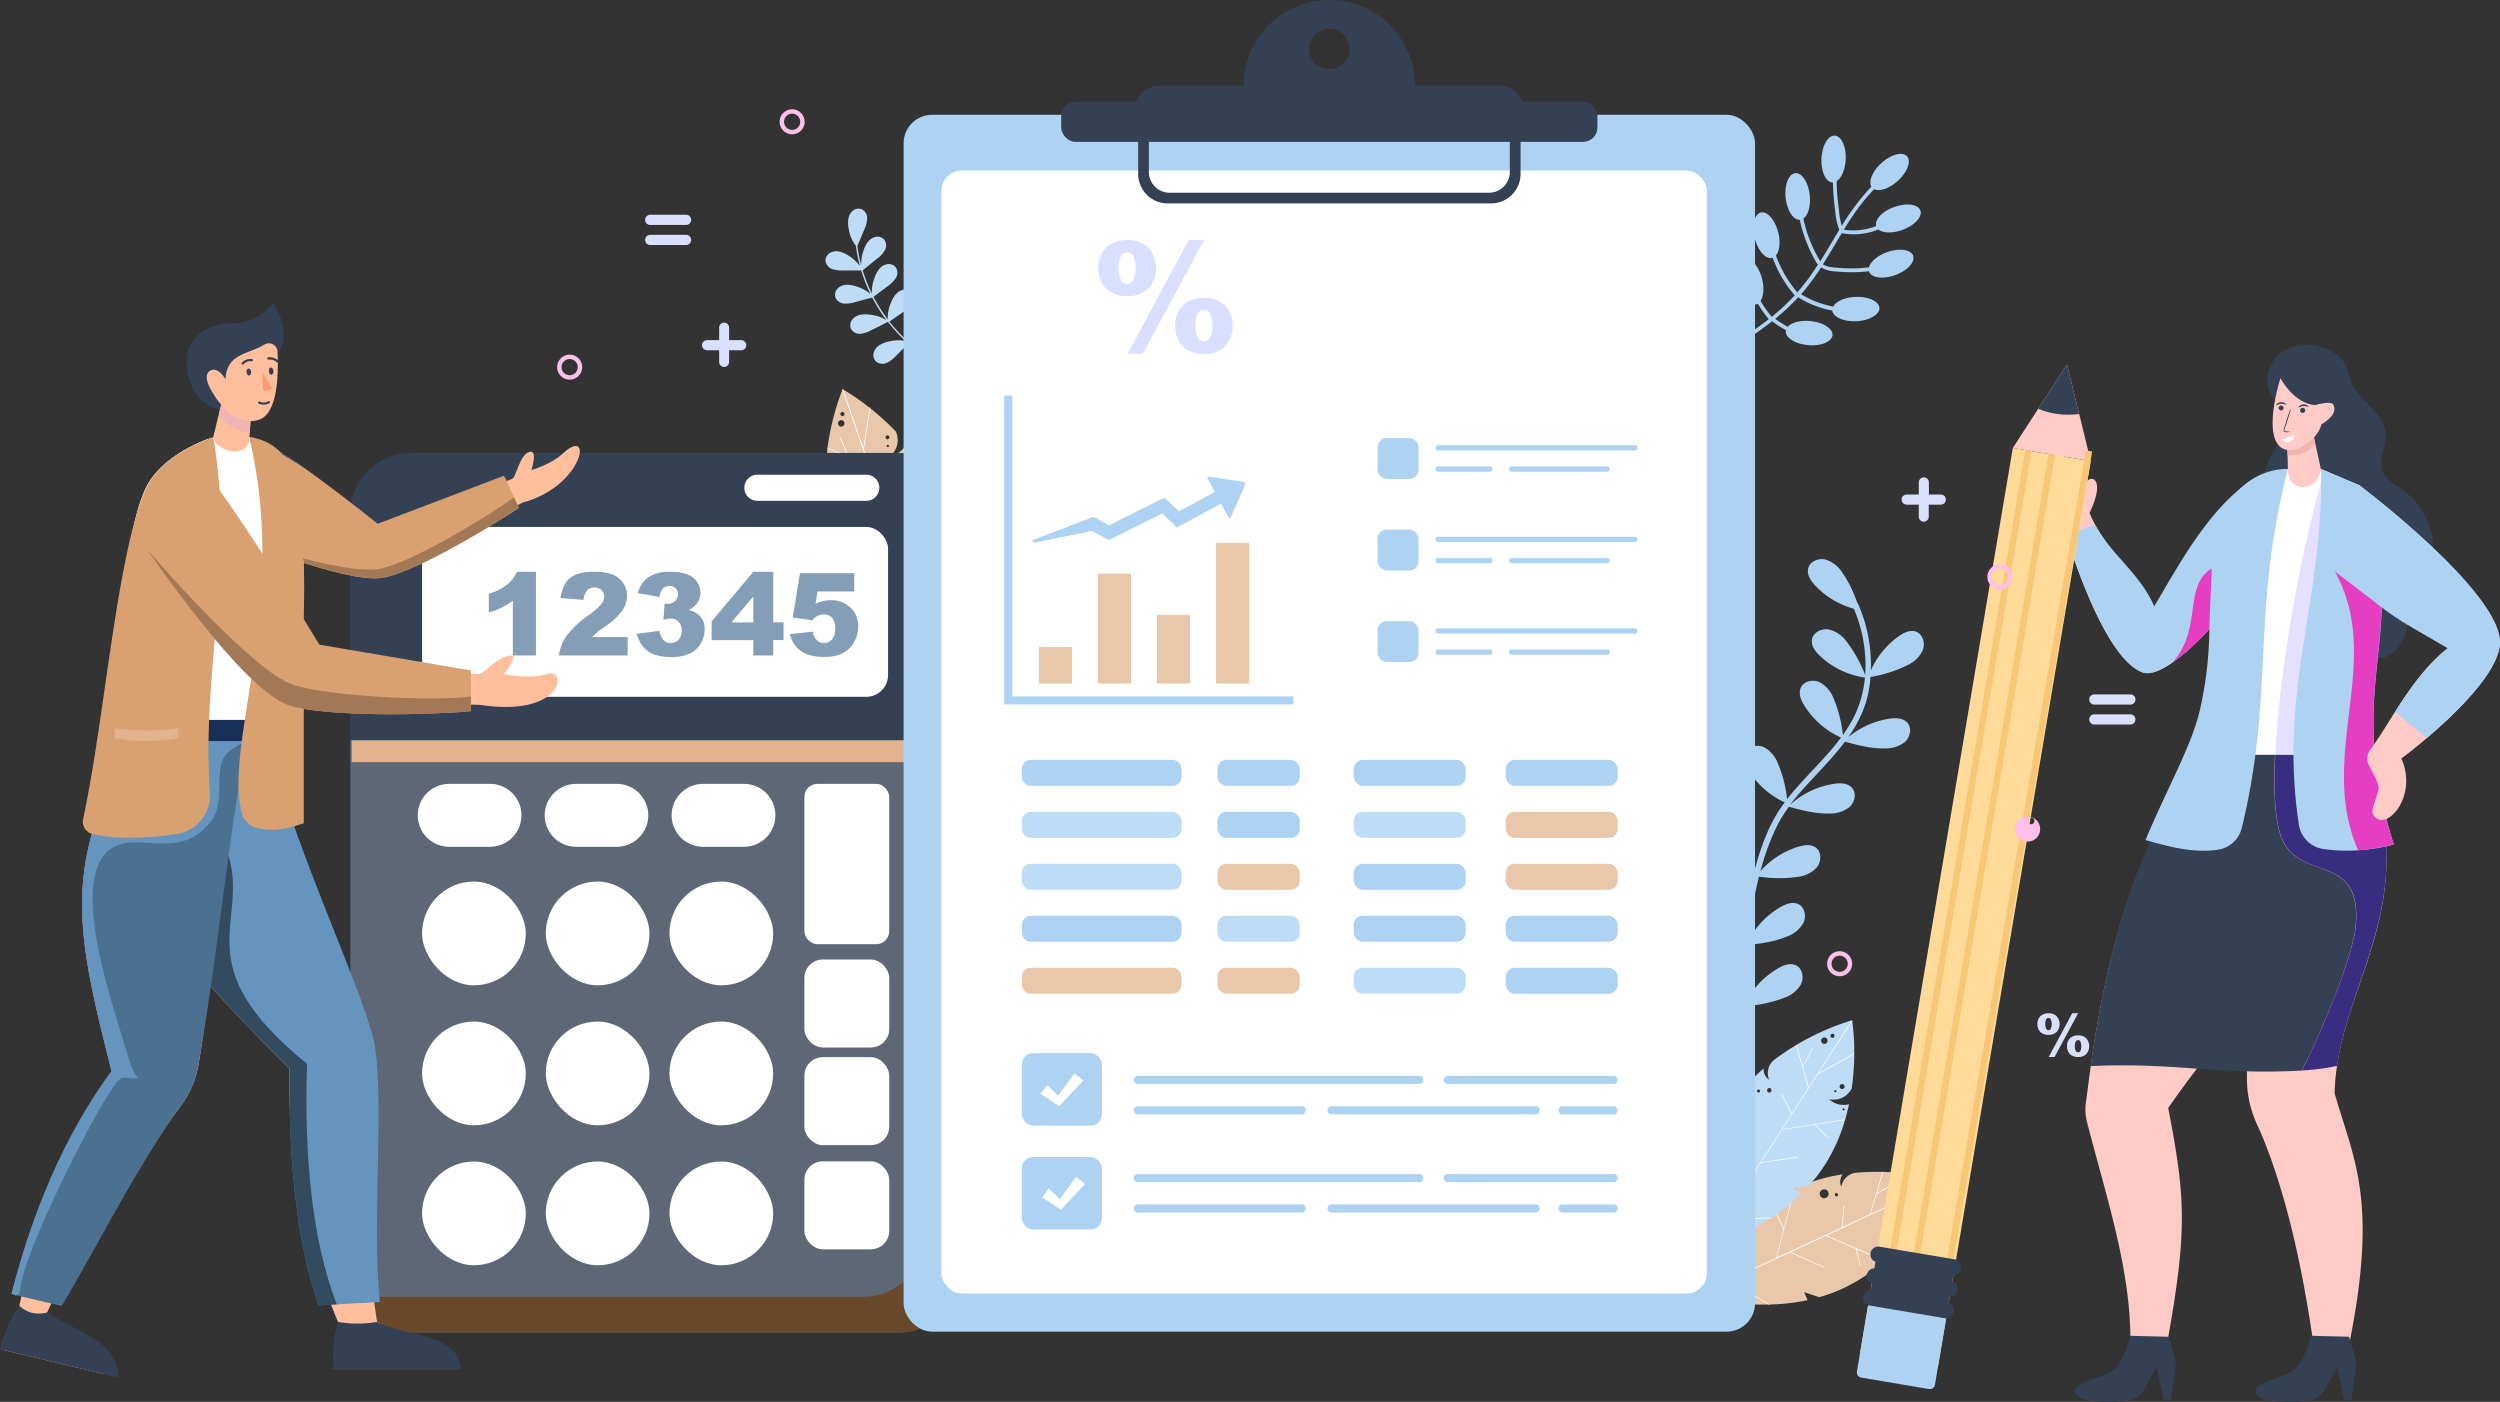 <svg xmlns="http://www.w3.org/2000/svg" width="741.667" height="415.896" viewBox="0 0 741.667 415.896">
  <rect x="0" y="0" width="741.667" height="415.896" fill="#333333" stroke="none"/>
  <g id="Capa_2" data-name="Capa 2" transform="translate(-114 -29.48)">
    <g id="Grupo_57210" data-name="Grupo 57210">
      <path id="Trazado_106616" data-name="Trazado 106616" d="M390.59,123a2.68,2.68,0,0,0-2.55-1.12,4.07,4.07,0,0,0-2.5,1.43,8.64,8.64,0,0,0-1.45,2.54,11,11,0,0,0-.92,4.74,46.373,46.373,0,0,1-4.9-5.2l-.4-.51,4.19-2.91a9.09,9.09,0,0,0,2.51-2.27,3,3,0,0,0,.23-3.21,2.66,2.66,0,0,0-2.56-1.11,4.08,4.08,0,0,0-2.49,1.42,8.6,8.6,0,0,0-1.45,2.55,10.93,10.93,0,0,0-.92,4.89,47.537,47.537,0,0,1-4.23-6.7l4.13-3.11a9.06,9.06,0,0,0,2.42-2.36,3,3,0,0,0,.11-3.22,2.69,2.69,0,0,0-2.6-1,4.1,4.1,0,0,0-2.44,1.52,8.7,8.7,0,0,0-1.35,2.6,11.15,11.15,0,0,0-.76,4.62,48.149,48.149,0,0,1-2.21-5.3c-.18-.53-.36-1.07-.52-1.62l4.14-3.33a9,9,0,0,0,2.34-2.44,3,3,0,0,0,0-3.22,2.67,2.67,0,0,0-2.63-.93,4,4,0,0,0-2.39,1.6,8.71,8.71,0,0,0-1.27,2.64,12,12,0,0,0-.64,4.14,43.569,43.569,0,0,1-1.12-5.66c.67-1.59,1.33-3.19,2-4.78a9,9,0,0,0,.9-3.26,3,3,0,0,0-1.53-2.84A2.67,2.67,0,0,0,367,92a4,4,0,0,0-1.34,2.54,8.76,8.76,0,0,0,.14,2.93,10.5,10.5,0,0,0,2.11,4.93h0a45.806,45.806,0,0,0,1.2,6,11.369,11.369,0,0,0-3.25-3,8.79,8.79,0,0,0-2.65-1.24,4.08,4.08,0,0,0-2.86.28,2.69,2.69,0,0,0-1.45,2.39,3.08,3.08,0,0,0,2.05,2.49,9,9,0,0,0,3.36.39h5.18a47.5,47.5,0,0,0,2.75,7,11.26,11.26,0,0,0-4.05-2.21,8.64,8.64,0,0,0-2.88-.54,4,4,0,0,0-2.7,1,2.69,2.69,0,0,0-.81,2.67,3,3,0,0,0,2.61,1.9,8.76,8.76,0,0,0,3.35-.45l5-1.33a2.126,2.126,0,0,0,.11.21,46.892,46.892,0,0,0,4.15,6.54,10.58,10.58,0,0,0-4.88-1.64,8.67,8.67,0,0,0-2.92,0,4,4,0,0,0-2.45,1.51,2.69,2.69,0,0,0-.25,2.78,3,3,0,0,0,2.93,1.33,9,9,0,0,0,3.19-1.11l4.78-2.4.07.09h0a46.913,46.913,0,0,0,5.09,5.55,11.58,11.58,0,0,0-4.65.13,8.9,8.9,0,0,0-2.81,1,4.1,4.1,0,0,0-1.88,2.24,2.71,2.71,0,0,0,.65,2.77,3.09,3.09,0,0,0,3.26.34,9.069,9.069,0,0,0,2.72-2.1l3.49-3.48.12-.09a44.809,44.809,0,0,0,6.71,4.89c.25.15.53-.22.28-.37a44.44,44.44,0,0,1-6.6-4.79l4-2.76a8.77,8.77,0,0,0,2.51-2.26,3,3,0,0,0,.21-3.13Z" fill="#bedcf5"/>
      <path id="Trazado_106617" data-name="Trazado 106617" d="M671.56,120.88c-.08-2-3.25-3.47-7.08-3.32-3.2.12-5.85,1.34-6.6,2.89l-.37-.08a28.229,28.229,0,0,1-9.18-3.6h0l.81-.93a71.582,71.582,0,0,0,5.1-7,9.75,9.75,0,0,0,4.63,1.19,45.057,45.057,0,0,0,5.45.19,36.709,36.709,0,0,0,4.19-.29.879.879,0,0,0,0,.15c.68,1.87,4.16,2.3,7.76,1s6-3.91,5.28-5.77-4.16-2.3-7.76-1c-2.82,1-4.89,2.85-5.32,4.48-1.29.15-2.59.25-3.89.29a45.079,45.079,0,0,1-4.93-.12c-1.6-.12-3.47-.16-4.85-1.08,1.91-3,3.71-6.14,5.58-9.2h.13a19.34,19.34,0,0,0,9.28-.59c.5-.16,1-.34,1.5-.52,1.32,1.09,4.18,1.18,7.13.1,3.6-1.32,6-3.91,5.28-5.77s-4.16-2.29-7.76-1-5.86,3.79-5.33,5.64A18.59,18.59,0,0,1,661,97.63c1-1.65,2.06-3.28,3.17-4.87A55.337,55.337,0,0,1,670,85.61c1.57.78,4.48-.19,7-2.44,2.84-2.58,4.07-5.86,2.74-7.33s-4.71-.58-7.56,2c-2.67,2.41-3.92,5.45-3,7a69.571,69.571,0,0,0-8.78,11.63,22.225,22.225,0,0,1-.83-4.52c-.22-1.75-.43-3.5-.56-5.26-.08-1.16-.12-2.32-.11-3.48,1.4-.92,2.5-3.4,2.65-6.37.19-3.83-1.26-7-3.24-7.12s-3.75,2.93-3.94,6.76,1.26,7,3.24,7.12h.17c0,1.11.05,2.21.13,3.31.13,1.77.33,3.53.55,5.28a19.8,19.8,0,0,0,1.14,5.34.159.159,0,0,0,.07.13c-.58.95-1.16,1.91-1.73,2.87-1.3,2.17-2.59,4.35-3.94,6.49a41.619,41.619,0,0,1-5-12.7c1.41-1,2.23-3.76,1.89-6.92-.4-3.82-2.33-6.75-4.3-6.54s-3.24,3.48-2.84,7.29,2.25,6.61,4.18,6.54a42.31,42.31,0,0,0,5.14,13,.52.52,0,0,0,.29.24c-.89,1.39-1.81,2.75-2.78,4.08s-2.2,2.87-3.39,4.21l-.08-.13a34.489,34.489,0,0,1-5.25-8.34c-.35-.8-.69-1.62-1-2.47,1.09-1.29,1.41-4,.67-6.9-.94-3.72-3.27-6.34-5.19-5.85s-2.71,3.9-1.77,7.62,3.27,6.34,5.2,5.85h.15c.25.68.52,1.35.8,2a35.592,35.592,0,0,0,5.55,8.91.55.55,0,0,0,.2.15,62.262,62.262,0,0,1-5.69,5.44l-1.17,1a.744.744,0,0,0-.07-.12,32.333,32.333,0,0,1-3.23-4.64c.89-1.38,1.11-3.9.43-6.57-.95-3.72-3.27-6.34-5.19-5.85s-2.72,3.9-1.77,7.62,3.27,6.34,5.19,5.85a1.909,1.909,0,0,0,.53-.22,33.376,33.376,0,0,0,3.2,4.56v.05a128.6,128.6,0,0,1-11.3,7.78c-.61.38-.11,1.39.5,1a129.4,129.4,0,0,0,11.83-8.16,31.749,31.749,0,0,0,4.11,2.61,2.2,2.2,0,0,0-.05.25c-.18,2,2.77,3.86,6.6,4.21s7.07-1,7.25-2.94-2.77-3.86-6.6-4.21c-2.95-.27-5.55.45-6.67,1.7a29.678,29.678,0,0,1-3.74-2.35,65,65,0,0,0,6.85-6.42.6.6,0,0,0,.14.13,29.15,29.15,0,0,0,9.89,3.82h.06c.22,1.91,3.33,3.32,7.07,3.18S671.63,122.86,671.56,120.88Z" fill="#aed3f2"/>
      <path id="Trazado_106618" data-name="Trazado 106618" d="M614.72,317.38c.25-2.15,2.68-3.5,4.82-3.23a9.18,9.18,0,0,1,5.38,3.34,36.1,36.1,0,0,1,5.4,8.54c-.1-3.24-.08-6.48,0-9.72q.12-3.19.38-6.41a24.55,24.55,0,0,1-13.1-5.87c-1.38-1.21-2.72-2.84-2.5-4.67.26-2.13,2.69-3.49,4.82-3.22a9,9,0,0,1,5.37,3.31,36.911,36.911,0,0,1,5.55,8.84,126.08,126.08,0,0,1,3.3-19.5A24.58,24.58,0,0,1,622.39,281c-1.18-1.42-2.24-3.24-1.73-5,.59-2.06,3.2-3,5.27-2.42a9.16,9.16,0,0,1,4.78,4.13,35.768,35.768,0,0,1,4,9.25c1.83-6.71,4.33-13.51,8.5-19.09l.27-.35A24.65,24.65,0,0,1,632.73,258c-1-1.57-1.75-3.53-1-5.2.88-2,3.6-2.53,5.56-1.65a9.09,9.09,0,0,1,4.14,4.77,37.878,37.878,0,0,1,2.74,10.61c5-6.33,11.18-11.76,16-18.24a24.61,24.61,0,0,1-10.93-9.58c-1-1.57-1.75-3.53-1-5.21.88-2,3.61-2.53,5.57-1.64a9.15,9.15,0,0,1,4.14,4.76,39.261,39.261,0,0,1,2.78,10.91,43.577,43.577,0,0,0,3.17-5.17,32.921,32.921,0,0,0,3.36-11.86,24.64,24.64,0,0,1-13.41-6.5c-1.33-1.27-2.6-3-2.3-4.78.34-2.12,2.83-3.37,5-3a9.11,9.11,0,0,1,5.23,3.54,39.467,39.467,0,0,1,5.56,10,42.779,42.779,0,0,0-3.36-19.68,24.73,24.73,0,0,1-11.57-7c-1.25-1.36-2.4-3.12-2-4.91.48-2.1,3-3.19,5.13-2.7a9.06,9.06,0,0,1,5,3.86,35.36,35.36,0,0,1,4.4,8.88.81.81,0,0,1,.25.32A44.74,44.74,0,0,1,669,224.72a35.332,35.332,0,0,1,0,3.71,24.64,24.64,0,0,1,8.31-10.21c1.51-1.06,3.41-2,5.13-1.34,2,.75,2.76,3.43,2,5.45a9.11,9.11,0,0,1-4.49,4.44,40,40,0,0,1-11.05,3.56,33,33,0,0,1-1.38,7.65,37.281,37.281,0,0,1-5.25,10.26,24.62,24.62,0,0,1,12.38-5.56c1.82-.25,3.93-.2,5.17,1.16,1.45,1.58.89,4.31-.7,5.76a9.11,9.11,0,0,1-6,1.9c-4.12.08-7.81-.89-11.77-2-3.81,5.08-8.48,9.61-12.65,14.31-1.31,1.47-2.57,3-3.74,4.54A24.59,24.59,0,0,1,658.22,262c1.82-.26,3.93-.21,5.17,1.14,1.45,1.59.9,4.32-.69,5.76a9.13,9.13,0,0,1-6,1.92c-4.21.09-8-.92-12-2a39.2,39.2,0,0,0-3.32,5.32,66.1,66.1,0,0,0-4.26,10.77c-.3,1-.58,2-.85,3a24.55,24.55,0,0,1,11.24-7.24c1.76-.54,3.85-.81,5.28.34,1.68,1.34,1.55,4.12.2,5.8a9.17,9.17,0,0,1-5.65,2.81,39.641,39.641,0,0,1-11.51-.08,122,122,0,0,0-3.17,19.07,24.58,24.58,0,0,1,9.63-10.07c1.6-.91,3.57-1.64,5.23-.84,1.93.94,2.42,3.68,1.47,5.61a9.05,9.05,0,0,1-4.88,4c-3.76,1.59-7.52,2.06-11.55,2.52-.07.85-.14,1.7-.2,2.55-.3,4.68-.4,9.38-.24,14.07a24.58,24.58,0,0,1,9.46-9.75c1.6-.91,3.58-1.64,5.23-.84,1.94.94,2.42,3.68,1.48,5.61a9.13,9.13,0,0,1-4.89,4,39.91,39.91,0,0,1-11.22,2.48A109.246,109.246,0,0,0,634,343.83c.22,1.09-1.49,1.35-1.71.26A109.867,109.867,0,0,1,630.4,328a24.81,24.81,0,0,1-13.17-5.93C615.84,320.85,614.5,319.21,614.72,317.38Z" fill="#aed3f2"/>
      <g id="Grupo_57172" data-name="Grupo 57172">
        <path id="Trazado_106619" data-name="Trazado 106619" d="M660.72,411.73A51.421,51.421,0,0,0,673,403.62l.19-.16c1.15-1,2.25-2.06,3.28-3.13a6.42,6.42,0,0,1-4.18-4.39,6.11,6.11,0,0,0,7.16,1,1.141,1.141,0,0,0,.3-.23,79.526,79.526,0,0,0,6-8.16l.12-.21a68.1,68.1,0,0,0,4.59-8.37l.07-.15-.16-.05a74.641,74.641,0,0,0-17.61-2.62h-.22a69.724,69.724,0,0,0-8.2.26,5.13,5.13,0,0,0-4.1,4.13,3.66,3.66,0,0,1,.43-3.68,52,52,0,0,0-13.75,4.06l-.38.19-.26.12a48.532,48.532,0,0,0-6.62,3.89l-.19.13c-14.33,10-21.55,25.74-22.29,27.43l-.06.15.15.05a72.679,72.679,0,0,0,13.73,2.4h.22a70.079,70.079,0,0,0,7.52.21h.4a62,62,0,0,0,11.1-1.29c-.55-1.29-1-2.36-1-2.36l4.5,1.47a48.571,48.571,0,0,0,6.98-2.58ZM683.31,380a.611.611,0,1,1-.76.42.63.63,0,0,1,.76-.42Zm-2.09.12a.717.717,0,1,1,0-.05Zm-21.93,3.82a.49.49,0,1,1,0-.05Zm-3-1a1.317,1.317,0,1,1-.04-.06Zm18.29,17.7a.31.31,0,0,1-.15.42.33.33,0,0,1-.43-.15.32.32,0,0,1,.17-.42.3.3,0,0,1,.37.09Zm3.67-6.13a.844.844,0,1,1-.04-.06Zm-2.82.28a.32.32,0,0,1-.15.42.33.33,0,0,1-.43-.15.32.32,0,0,1,.16-.43.31.31,0,0,1,.38.1Z" fill="#e8c7aa"/>
        <path id="Trazado_106620" data-name="Trazado 106620" d="M664.83,400.11l1.12,5h-.21L664.58,400l-9-3.87-10.37,4.8,10.12,4.49-.08.19L645,401.05l-18,8.33,12.12,7.11h-.4L631,412l.18,4.3H631l-.18-4.43-4-2.36-9.6,4.45-.09-.2L631,407.27l2.05-6.35.21.06-2,6.17,9.65-4.47,2.2-8.44c-.84-1.85-2.61-5.71-3.67-8l.19-.13c1.11,2.4,3,6.53,3.57,7.77l3-11.66.26-.12-5.34,20.44,19.25-8.92.6-6.53h.21l-.59,6.41,8.16-3.78,3.71-12.6h.22l-1.84,6.27c2.14-1.19,5.2-2.9,5.36-3l.07.07h0l.07-.07v.1c0,.06,0,.13-5.63,3.22l-1.74,5.91,21.28-9.85.16.05-.07.15-16.7,7.73,12.11.64-.12.21-12.41-.65L655.86,396l17.31,7.45-.19.16Z" fill="#fff"/>
      </g>
      <g id="Grupo_57173" data-name="Grupo 57173">
        <path id="Trazado_106621" data-name="Trazado 106621" d="M655.36,375.11a51.313,51.313,0,0,0,6-13.4.289.289,0,0,1,.07-.23c.44-1.48.8-3,1.1-4.4a6.4,6.4,0,0,1-5.88-1.49,6.09,6.09,0,0,0,6.59-3,.75.75,0,0,0,.13-.35,76.835,76.835,0,0,0,.73-10.11,2.162,2.162,0,0,1,0-.25,68.576,68.576,0,0,0-.6-9.53c0-.11,0-.16,0-.16h-.16a74.86,74.86,0,0,0-16.28,7.2,1.994,1.994,0,0,1-.19.12,69.523,69.523,0,0,0-6.79,4.6,5.14,5.14,0,0,0-1.26,5.68,3.62,3.62,0,0,1-1.6-3.34,52.139,52.139,0,0,0-9.45,10.79c-.07.12-.16.24-.22.37l-.15.24a48.515,48.515,0,0,0-3.53,6.82l-.08.21c-6.75,16.14-4.45,33.28-4.18,35.1v.16h.16a72,72,0,0,0,12.86-5.3l.19-.1a71.663,71.663,0,0,0,6.47-3.85l.34-.22a61.5,61.5,0,0,0,8.68-7c-1.15-.79-2.08-1.47-2.08-1.47l4.6-1.17A48.929,48.929,0,0,0,655.36,375.11Zm2.09-38.93a.61.61,0,1,1-.41.76.62.62,0,0,1,.41-.76Zm-1.7,1.22a.963.963,0,1,1-1.33.28A1,1,0,0,1,655.75,337.4Zm-16.49,15a.662.662,0,0,1-.72,1.11.65.65,0,0,1-.2-.9.67.67,0,0,1,.92-.26Zm-3.11.78a.45.45,0,1,1,0-.05Zm24.92,5.17a.32.32,0,0,1,.1.44.321.321,0,1,1-.1-.49Zm-.17-7.14a.74.74,0,1,1-.829,0,.74.74,0,0,1,.829,0Zm-2.24,1.75a.32.32,0,0,1,.1.43.319.319,0,1,1-.54-.34.31.31,0,0,1,.44-.14Z" fill="#bedcf5"/>
        <path id="Trazado_106622" data-name="Trazado 106622" d="M652.61,363.1l3.64,3.64-.16.14-3.74-3.75-9.66,1.53-6.2,9.61,11-1.61v.2l-11.13,1.65L625.6,391.16l14-.47-.34.22-8.91.3,2.44,3.55-.19.1-2.52-3.64-4.67.16-5.74,8.89-.18-.12,8.34-12.93-1.68-6.46.22-.06L628,387l5.8-9-2.65-8.31c-1.7-1.11-5.27-3.43-7.37-4.78l.08-.21c2.23,1.44,6,3.91,7.18,4.66l-3.65-11.48.15-.24L634,377.8,645.45,360l-3-5.84.19-.09,2.93,5.73,4.87-7.56-3.6-12.63a1.994,1.994,0,0,0,.19-.12l1.79,6.28c1.18-2.15,2.85-5.22,2.91-5.42h.1v-.09l.07.06c0,.07,0,.13-3,5.74l1.7,5.93,12.71-19.71h.16v.16l-10,15.46,10.57-5.93a2.176,2.176,0,0,0,0,.25l-10.83,6.08-10.45,16.18,18.61-2.94a.31.31,0,0,1-.07.23Z" fill="#fff"/>
      </g>
      <g id="Grupo_57174" data-name="Grupo 57174">
        <path id="Trazado_106623" data-name="Trazado 106623" d="M392.65,177.81a51.27,51.27,0,0,0-6.81-13,2.428,2.428,0,0,0-.14-.2c-.89-1.25-1.82-2.45-2.77-3.58a6.44,6.44,0,0,1-4.8,3.7,6.08,6.08,0,0,0,1.73-7,1,1,0,0,0-.19-.32,77.561,77.561,0,0,0-7.49-6.82,1.734,1.734,0,0,1-.2-.15,69.52,69.52,0,0,0-7.86-5.42l-.15-.08-.06.15a74.6,74.6,0,0,0-4.41,17.24v.23a70.06,70.06,0,0,0-.59,8.18,5.13,5.13,0,0,0,3.69,4.5,3.63,3.63,0,0,1-3.62-.81,51.71,51.71,0,0,0,2.64,14.1,3.25,3.25,0,0,0,.15.4l.09.27a48.739,48.739,0,0,0,3.18,7l.11.19c8.51,15.29,23.4,24.08,25,25l.14.08a1.148,1.148,0,0,0,.07-.15,72.07,72.07,0,0,0,3.78-13.39c0-.08,0-.14,0-.21a68.806,68.806,0,0,0,1-7.47v-.4a61.689,61.689,0,0,0-.15-11.17c-1.33.42-2.44.73-2.44.73L394.5,185a49,49,0,0,0-1.85-7.19Zm-29.3-25.73a.613.613,0,0,1,1.14.45.6.6,0,0,1-.79.34.61.61,0,0,1-.35-.79Zm-.09,2.09a.963.963,0,1,1-.61,1.22A1,1,0,0,1,363.26,154.17Zm1.55,22.21a.66.66,0,1,1-.379.335.66.66,0,0,1,.379-.335Zm-1.31,2.92a1.15,1.15,0,1,1-.71,1.46A1.15,1.15,0,0,1,363.5,179.3ZM383,162.92a.3.3,0,0,1,.4.19.31.31,0,0,1-.19.41.33.33,0,0,1-.41-.21.31.31,0,0,1,.2-.39Zm-5.72-4.28a.574.574,0,1,1-.02,0Zm0,2.83a.323.323,0,1,1,.21.61.34.34,0,0,1-.42-.2.33.33,0,0,1,.18-.41Z" fill="#e8c7aa"/>
        <path id="Trazado_106624" data-name="Trazado 106624" d="M381.51,172.53l5.12-.6v.21l-5.26.62-4.78,8.54,3.72,10.81,5.5-9.6.18.1-5.59,9.77,6.44,18.73,8.32-11.33v.4l-5.28,7.19,4.3.28v.21l-4.42-.27L387,211.36l3.44,10-.21.08-5-14.55-6.11-2.68.09-.21,5.93,2.62-3.46-10.06-8.17-3.06-8.32,2.83-.11-.19c2.51-.87,6.81-2.33,8.1-2.76l-11.28-4.23-.09-.27,19.78,7.41-6.9-20.07-6.5-1.22.05-.2,6.31,1.24-2.93-8.51-12.14-5v-.23l6,2.48c-1-2.26-2.34-5.47-2.46-5.65l.08-.05h0l-.06-.08h.1c.06,0,.13,0,2.63,5.93l5.7,2.33L363.91,145l.06-.15.15.08,6,17.4,1.88-12a1.735,1.735,0,0,0,.2.15l-1.93,12.27L376.51,181l9.19-16.45a2.426,2.426,0,0,1,.14.2Z" fill="#fff"/>
      </g>
      <g id="Grupo_57175" data-name="Grupo 57175">
        <path id="Trazado_106625" data-name="Trazado 106625" d="M366.12,192.46a51.491,51.491,0,0,0-12.71-7.37l-.23-.09c-1.42-.58-2.85-1.1-4.26-1.55a6.41,6.41,0,0,1-2.08,5.7,6.09,6.09,0,0,0-2.28-6.86.91.91,0,0,0-.34-.17,78.82,78.82,0,0,0-10-1.76h-.24a71.307,71.307,0,0,0-9.55-.38h-.16a.62.62,0,0,0,0,.16,73.74,73.74,0,0,0,5.49,16.93,1.993,1.993,0,0,0,.1.21,67.463,67.463,0,0,0,3.88,7.22,5.14,5.14,0,0,0,5.52,1.84,3.65,3.65,0,0,1-3.49,1.25,51.779,51.779,0,0,0,9.77,10.5,4.184,4.184,0,0,0,.33.26l.23.18a47.763,47.763,0,0,0,6.42,4.2l.2.11c15.36,8.37,32.65,7.84,34.49,7.75h.16v-.16a71.357,71.357,0,0,0-4-13.33,1.8,1.8,0,0,0-.08-.21,70.078,70.078,0,0,0-3.16-6.83l-.19-.36a60.909,60.909,0,0,0-6.1-9.35c-.9,1.06-1.67,1.91-1.67,1.91l-.69-4.69A48.752,48.752,0,0,0,366.12,192.46Zm-38.51-6.07a.614.614,0,1,1,.72.48.62.62,0,0,1-.72-.48Zm1,1.81a.94.94,0,0,1,1.34-.15.961.961,0,1,1-1.3.15Zm13.18,17.94a.434.434,0,1,0,.03,0Zm.45,3.17a.813.813,0,1,0,.04,0ZM350,185.05a.31.31,0,0,1,.44-.05.313.313,0,1,1-.39.49.31.31,0,0,1-.05-.44Zm-7.12-.56a.72.72,0,0,1,1-.11.73.73,0,0,1,.12,1,.74.74,0,0,1-1,.12.73.73,0,0,1-.13-1.01Zm1.51,2.4a.31.31,0,0,1,.44,0,.33.33,0,0,1,.06.45.32.32,0,0,1-.46.05.31.31,0,0,1-.05-.5Z" fill="#bedcf5"/>
        <path id="Trazado_106626" data-name="Trazado 106626" d="M353.89,194l4-3.24.12.17-4.11,3.35.53,9.76,8.92,7.15-.48-11.06h.2l.5,11.25L379,223.71l1-14,.19.36-.62,8.9,3.78-2.07a1.8,1.8,0,0,1,.08.21l-3.88,2.12-.32,4.67,8.26,6.62-.14.17-12-9.62-6.6,1v-.22l6.41-1-8.3-6.65-8.57,1.8c-1.29,1.59-4,4.9-5.52,6.85l-.2-.11c1.66-2.07,4.51-5.6,5.38-6.66l-11.8,2.46-.23-.18L366.6,214l-16.55-13.27-6.12,2.36-.07-.19,6-2.33-7-5.62-12.92,2.29a2,2,0,0,1-.1-.21l6.43-1.13c-2-1.39-4.9-3.37-5.1-3.46v-.09h-.09l.07-.07c.06,0,.13,0,5.39,3.61l6.07-1.08-18.29-14.67a.62.62,0,0,1,0-.16h.16l14.36,11.51L334,180.34h.24l4.93,11.4,15,12.05-1-18.81.23.09Z" fill="#fff"/>
      </g>
      <g id="Grupo_57178" data-name="Grupo 57178">
        <rect id="Rectángulo_8194" data-name="Rectángulo 8194" width="180.87" height="260.97" rx="18.09" transform="translate(217.9 163.85)" fill="#344154"/>
        <rect id="Rectángulo_8195" data-name="Rectángulo 8195" width="138.24" height="50.39" rx="6.46" transform="translate(239.22 185.81)" fill="#fff"/>
        <path id="Trazado_106627" data-name="Trazado 106627" d="M398.77,249.12V406.73a18.09,18.09,0,0,1-1.42,7h0a18.835,18.835,0,0,1-1.18,2.33h0a18.913,18.913,0,0,1-2.08,2.77h0c-.19.21-.39.43-.59.63a18,18,0,0,1-12.79,5.3H235l-.69-.06h-.35l-.72-.09-.79-.14-.27-.06a3.32,3.32,0,0,1-.68-.15h0l-.84-.24c-.57-.18-1.12-.38-1.66-.61a14.437,14.437,0,0,1-1.59-.76l-.75-.43c-.26-.16-.51-.32-.76-.5a7.749,7.749,0,0,1-.66-.46c-.25-.18-.48-.37-.71-.56l-.65-.56c-.29-.26-.56-.53-.83-.8l-.46-.5a18.319,18.319,0,0,1-2.71-3.95c-.09-.18-.18-.37-.26-.55s-.2-.42-.28-.63-.17-.43-.26-.64a18.16,18.16,0,0,1-1.13-6.32V249.12Z" fill="#5d6776"/>
        <path id="Trazado_106628" data-name="Trazado 106628" d="M398.77,181.93v224.8a17.94,17.94,0,0,1-1.42,7,18.09,18.09,0,0,0,1.42-7V249.12H388.15V171.31A18,18,0,0,0,387,165a18.08,18.08,0,0,1,11.77,16.93Z" fill="#f04ac6"/>
        <path id="Trazado_106629" data-name="Trazado 106629" d="M398.77,249.12V406.73a18.09,18.09,0,0,1-1.42,7h0a16.414,16.414,0,0,1-1.18,2.33h0a17.589,17.589,0,0,1-2.08,2.77h0c-.19.21-.39.43-.59.63a18,18,0,0,1-12.79,5.3H235l-.69-.06h-.35l-.72-.09-.79-.14-.27-.06a3.32,3.32,0,0,1-.68-.15h0l-.84-.24a13.719,13.719,0,0,1-1.66-.61,14.436,14.436,0,0,1-1.59-.76l-.75-.43c-.26-.16-.51-.32-.76-.5a7.749,7.749,0,0,1-.66-.46c-.25-.18-.48-.37-.71-.56l-.65-.56c-.29-.26-.56-.53-.83-.8l-.46-.5a18.319,18.319,0,0,1-2.71-3.95c-.09-.18-.18-.37-.26-.55s-.2-.42-.28-.63-.17-.43-.26-.64a18,18,0,0,0,6.33,1.14h144.7a18.09,18.09,0,0,0,18.09-18.09v-147Z" fill="#69492c"/>
        <g id="Grupo_57176" data-name="Grupo 57176">
          <path id="Trazado_106630" data-name="Trazado 106630" d="M259.37,280.69H247.25a9.33,9.33,0,0,1-9.32-9.33h0a9.33,9.33,0,0,1,9.32-9.33h12.12a9.33,9.33,0,0,1,9.33,9.33h0A9.33,9.33,0,0,1,259.37,280.69Z" fill="#fff"/>
          <path id="Trazado_106631" data-name="Trazado 106631" d="M297,280.69H284.91a9.33,9.33,0,0,1-9.32-9.33h0a9.33,9.33,0,0,1,9.32-9.33H297a9.33,9.33,0,0,1,9.32,9.33h0A9.33,9.33,0,0,1,297,280.69Z" fill="#fff"/>
          <path id="Trazado_106632" data-name="Trazado 106632" d="M334.7,280.69H322.58a9.33,9.33,0,0,1-9.33-9.33h0a9.33,9.33,0,0,1,9.33-9.33H334.7a9.33,9.33,0,0,1,9.33,9.33h0A9.33,9.33,0,0,1,334.7,280.69Z" fill="#fff"/>
          <rect id="Rectángulo_8196" data-name="Rectángulo 8196" width="25.18" height="47.56" rx="3.86" transform="translate(352.63 262.03)" fill="#fff"/>
          <rect id="Rectángulo_8197" data-name="Rectángulo 8197" width="25.18" height="26.11" rx="5.49" transform="translate(352.63 314.13)" fill="#fff"/>
          <rect id="Rectángulo_8198" data-name="Rectángulo 8198" width="25.18" height="26.11" rx="5.49" transform="translate(352.63 343.1)" fill="#fff"/>
          <rect id="Rectángulo_8199" data-name="Rectángulo 8199" width="25.18" height="26.11" rx="5.49" transform="translate(352.63 374)" fill="#fff"/>
        </g>
        <rect id="Rectángulo_8200" data-name="Rectángulo 8200" width="30.78" height="30.78" rx="15.39" transform="translate(239.21 291.01)" fill="#fff"/>
        <rect id="Rectángulo_8201" data-name="Rectángulo 8201" width="30.77" height="30.78" rx="15.385" transform="translate(275.91 291.01)" fill="#fff"/>
        <rect id="Rectángulo_8202" data-name="Rectángulo 8202" width="30.78" height="30.78" rx="15.39" transform="translate(312.6 291.01)" fill="#fff"/>
        <rect id="Rectángulo_8203" data-name="Rectángulo 8203" width="30.78" height="30.78" rx="15.39" transform="translate(239.21 332.54)" fill="#fff"/>
        <rect id="Rectángulo_8204" data-name="Rectángulo 8204" width="30.77" height="30.78" rx="15.385" transform="translate(275.91 332.54)" fill="#fff"/>
        <rect id="Rectángulo_8205" data-name="Rectángulo 8205" width="30.78" height="30.78" rx="15.39" transform="translate(312.6 332.54)" fill="#fff"/>
        <rect id="Rectángulo_8206" data-name="Rectángulo 8206" width="30.78" height="30.78" rx="15.39" transform="translate(239.21 374.06)" fill="#fff"/>
        <rect id="Rectángulo_8207" data-name="Rectángulo 8207" width="30.77" height="30.78" rx="15.385" transform="translate(275.91 374.06)" fill="#fff"/>
        <rect id="Rectángulo_8208" data-name="Rectángulo 8208" width="30.78" height="30.78" rx="15.39" transform="translate(312.6 374.06)" fill="#fff"/>
        <path id="Trazado_106633" data-name="Trazado 106633" d="M371,178.06H338.7a3.88,3.88,0,0,1-3.88-3.88h0a3.88,3.88,0,0,1,3.88-3.87H371a3.87,3.87,0,0,1,3.87,3.87h0a3.88,3.88,0,0,1-3.87,3.88Z" fill="#fff"/>
        <rect id="Rectángulo_8209" data-name="Rectángulo 8209" width="169.83" height="6.48" transform="translate(218.32 249.11)" fill="#e1b48d"/>
        <g id="Grupo_57177" data-name="Grupo 57177">
          <path id="Trazado_106634" data-name="Trazado 106634" d="M273,199.11v24.83h-6.86V207.67a21.463,21.463,0,0,1-3.23,2.05,25.842,25.842,0,0,1-3.9,1.5v-5.57a16.329,16.329,0,0,0,5.38-2.68,11,11,0,0,0,3-3.86Z" fill="#839eb6"/>
          <path id="Trazado_106635" data-name="Trazado 106635" d="M300.18,223.94H279.83a12.72,12.72,0,0,1,2.12-5.67A28.619,28.619,0,0,1,288.6,212a20.329,20.329,0,0,0,3.82-3.36,3.83,3.83,0,0,0,.83-2.19,2.53,2.53,0,0,0-.83-1.9,2.84,2.84,0,0,0-2.07-.79,2.9,2.9,0,0,0-2.12.81,5,5,0,0,0-1.11,2.88l-6.8-.55a10.86,10.86,0,0,1,1.47-4.47,6.76,6.76,0,0,1,3-2.46,13.6,13.6,0,0,1,5.37-.86,15,15,0,0,1,5.57.82,6.76,6.76,0,0,1,3.13,2.5,6.63,6.63,0,0,1,1.14,3.79,7.67,7.67,0,0,1-1.31,4.26A17.74,17.74,0,0,1,294,215c-1.37.94-2.28,1.6-2.74,2s-1,.87-1.63,1.48h10.6Z" fill="#839eb6"/>
          <path id="Trazado_106636" data-name="Trazado 106636" d="M309.66,206.59l-6.42-1.15a8.1,8.1,0,0,1,3.08-4.7,10.87,10.87,0,0,1,6.43-1.63q4.78,0,6.91,1.78a5.58,5.58,0,0,1,2.14,4.48,5,5,0,0,1-.87,2.87,7.41,7.41,0,0,1-2.61,2.24,8,8,0,0,1,2.16.82,5.33,5.33,0,0,1,1.89,2,6,6,0,0,1,.68,2.93,8.21,8.21,0,0,1-1.12,4.09,7.48,7.48,0,0,1-3.21,3,12.25,12.25,0,0,1-5.52,1.06,14.31,14.31,0,0,1-5.25-.78,8,8,0,0,1-3.17-2.29,10.62,10.62,0,0,1-1.9-3.79l6.78-.9a5.27,5.27,0,0,0,1.24,2.84,3.176,3.176,0,0,0,4.41-.21,3.86,3.86,0,0,0,.91-2.67,3.67,3.67,0,0,0-.88-2.63A3.09,3.09,0,0,0,313,213a8.441,8.441,0,0,0-2.2.4l.35-4.85a6,6,0,0,0,.88.09,3.15,3.15,0,0,0,2.23-.85,2.72,2.72,0,0,0,.89-2,2.38,2.38,0,0,0-.67-1.78,2.48,2.48,0,0,0-1.83-.67,2.66,2.66,0,0,0-1.95.73,4.33,4.33,0,0,0-1.04,2.52Z" fill="#839eb6"/>
          <path id="Trazado_106637" data-name="Trazado 106637" d="M337.49,219.38H325.13V213.8l12.36-14.69h5.91v15h3.06v5.26H343.4v4.56h-5.91Zm0-5.26v-7.69L331,214.12Z" fill="#839eb6"/>
          <path id="Trazado_106638" data-name="Trazado 106638" d="M351.33,199.53h16.1v5.41H356.52l-.58,3.66a12.059,12.059,0,0,1,2.24-.8,9.769,9.769,0,0,1,2.19-.26,8.23,8.23,0,0,1,5.95,2.21,7.46,7.46,0,0,1,2.28,5.58,9.41,9.41,0,0,1-1.18,4.55,8,8,0,0,1-3.33,3.33,11.65,11.65,0,0,1-5.52,1.15,16.089,16.089,0,0,1-4.14-.46,8.24,8.24,0,0,1-4.89-3.42,11,11,0,0,1-1.25-2.87l6.87-.75a4.13,4.13,0,0,0,1.16,2.51,3.09,3.09,0,0,0,2.18.86,2.93,2.93,0,0,0,2.34-1.08,4.76,4.76,0,0,0,.93-3.2,4.63,4.63,0,0,0-.93-3.2,3.22,3.22,0,0,0-2.49-1,4,4,0,0,0-1.89.49,5.31,5.31,0,0,0-1.5,1.26l-5.78-.83Z" fill="#839eb6"/>
        </g>
      </g>
      <g id="Grupo_57196" data-name="Grupo 57196">
        <g id="Grupo_57179" data-name="Grupo 57179">
          <path id="Trazado_106639" data-name="Trazado 106639" d="M558.76,54.88h-25a25.4,25.4,0,0,0-50.8,0H458a7.37,7.37,0,0,0-7.37,7.37V83.13a3.33,3.33,0,0,0,3.34,3.34H562.79a3.34,3.34,0,0,0,3.35-3.34V62.25A7.38,7.38,0,0,0,558.76,54.88ZM508.36,50a6,6,0,1,1,6-6,6,6,0,0,1-6,6Z" fill="#344154"/>
          <rect id="Rectángulo_8210" data-name="Rectángulo 8210" width="252.59" height="361" rx="8.45" transform="translate(382.07 63.54)" fill="#aed3f2"/>
          <rect id="Rectángulo_8211" data-name="Rectángulo 8211" width="227.12" height="333.15" rx="6.09" transform="translate(393.26 80.08)" fill="#fff"/>
          <path id="Trazado_106640" data-name="Trazado 106640" d="M561.91,62.2V80.48a6.18,6.18,0,0,1-6.17,6.18H461a6.18,6.18,0,0,1-6.17-6.18V62.2h-3.17V81.07a8.76,8.76,0,0,0,8.76,8.76h95.93a8.76,8.76,0,0,0,8.75-8.76V62.2Z" fill="#344154"/>
          <rect id="Rectángulo_8212" data-name="Rectángulo 8212" width="159.08" height="11.92" rx="4.24" transform="translate(428.82 59.65)" fill="#344154"/>
        </g>
        <g id="Grupo_57181" data-name="Grupo 57181">
          <g id="Grupo_57180" data-name="Grupo 57180">
            <rect id="Rectángulo_8213" data-name="Rectángulo 8213" width="9.82" height="10.83" transform="translate(422.2 221.42)" fill="#e8c7aa"/>
            <rect id="Rectángulo_8214" data-name="Rectángulo 8214" width="9.82" height="32.6" transform="translate(439.72 199.65)" fill="#e8c7aa"/>
            <rect id="Rectángulo_8215" data-name="Rectángulo 8215" width="9.82" height="20.37" transform="translate(457.24 211.88)" fill="#e8c7aa"/>
            <rect id="Rectángulo_8216" data-name="Rectángulo 8216" width="9.82" height="41.73" transform="translate(474.76 190.52)" fill="#e8c7aa"/>
          </g>
          <path id="Trazado_106641" data-name="Trazado 106641" d="M414.31,236.06V146.84H411.9v91.63h85.77v-2.41Z" fill="#aed3f2"/>
          <path id="Trazado_106642" data-name="Trazado 106642" d="M483,172.46l-5.24-.81-5.24-.81c-.31-.05-.46.31-.28.64l2.17,3.94-10.66,5.73-3.3-3.11-1-.93-1.22.6L443,185.3l-3.79-2.08-.79-.43-.7.27-17.12,6.56a.45.45,0,0,0-.28.51.44.44,0,0,0,.53.34l3.49-.72L438,187l4.06,2.23.9.49.91-.46,14.91-7.43,3.33,3.14,1,1,1.24-.66,11.91-6.41.74,1.34,1.45,2.62c.15.29.46.37.62.21a.21.21,0,0,0,.06-.1l2.14-4.84,2-4.58.11-.25a.59.59,0,0,0-.38-.84Z" fill="#aed3f2"/>
        </g>
        <g id="Grupo_57183" data-name="Grupo 57183">
          <rect id="Rectángulo_8217" data-name="Rectángulo 8217" width="12.14" height="12.14" rx="2.73" transform="translate(522.69 159.42)" fill="#aed3f2"/>
          <g id="Grupo_57182" data-name="Grupo 57182">
            <path id="Trazado_106643" data-name="Trazado 106643" d="M599,163.12H540.65a.78.78,0,0,1-.78-.78h0a.78.78,0,0,1,.78-.78H599a.78.78,0,0,1,.78.78h0A.78.78,0,0,1,599,163.12Z" fill="#aed3f2"/>
            <path id="Trazado_106644" data-name="Trazado 106644" d="M556,169.43H540.65a.78.78,0,0,1-.78-.78h0a.78.78,0,0,1,.78-.78H556a.78.78,0,0,1,.78.78h0A.78.78,0,0,1,556,169.43Z" fill="#aed3f2"/>
            <path id="Trazado_106645" data-name="Trazado 106645" d="M590.81,169.43H562.44a.78.78,0,0,1-.78-.78h0a.78.78,0,0,1,.78-.78h28.37a.78.78,0,0,1,.78.78h0A.78.78,0,0,1,590.81,169.43Z" fill="#aed3f2"/>
          </g>
        </g>
        <g id="Grupo_57185" data-name="Grupo 57185">
          <rect id="Rectángulo_8218" data-name="Rectángulo 8218" width="12.14" height="12.14" rx="2.73" transform="translate(522.69 186.59)" fill="#aed3f2"/>
          <g id="Grupo_57184" data-name="Grupo 57184">
            <path id="Trazado_106646" data-name="Trazado 106646" d="M599,190.29H540.65a.78.78,0,0,1-.78-.79h0a.78.78,0,0,1,.78-.78H599a.78.78,0,0,1,.78.78h0a.78.78,0,0,1-.78.79Z" fill="#aed3f2"/>
            <path id="Trazado_106647" data-name="Trazado 106647" d="M556,196.59H540.65a.78.78,0,0,1-.78-.78h0a.78.78,0,0,1,.78-.78H556a.78.78,0,0,1,.78.78h0A.78.78,0,0,1,556,196.59Z" fill="#aed3f2"/>
            <path id="Trazado_106648" data-name="Trazado 106648" d="M590.81,196.59H562.44a.78.78,0,0,1-.78-.78h0a.78.78,0,0,1,.78-.78h28.37a.78.78,0,0,1,.78.78h0A.78.78,0,0,1,590.81,196.59Z" fill="#aed3f2"/>
          </g>
        </g>
        <g id="Grupo_57187" data-name="Grupo 57187">
          <rect id="Rectángulo_8219" data-name="Rectángulo 8219" width="12.14" height="12.14" rx="2.73" transform="translate(522.69 213.75)" fill="#aed3f2"/>
          <g id="Grupo_57186" data-name="Grupo 57186">
            <path id="Trazado_106649" data-name="Trazado 106649" d="M599,217.45H540.65a.78.78,0,0,1-.78-.78h0a.78.78,0,0,1,.78-.79H599a.78.78,0,0,1,.78.79h0a.78.78,0,0,1-.78.78Z" fill="#aed3f2"/>
            <path id="Trazado_106650" data-name="Trazado 106650" d="M556,223.76H540.65a.78.78,0,0,1-.78-.78h0a.78.78,0,0,1,.78-.79H556a.78.78,0,0,1,.78.79h0A.78.78,0,0,1,556,223.76Z" fill="#aed3f2"/>
            <path id="Trazado_106651" data-name="Trazado 106651" d="M590.81,223.76H562.44a.78.78,0,0,1-.78-.79h0a.78.78,0,0,1,.78-.78h28.37a.78.78,0,0,1,.78.78h0a.78.78,0,0,1-.78.79Z" fill="#aed3f2"/>
          </g>
        </g>
        <g id="Grupo_57188" data-name="Grupo 57188">
          <rect id="Rectángulo_8220" data-name="Rectángulo 8220" width="47.39" height="7.71" rx="2.66" transform="translate(417.14 254.91)" fill="#aed3f2"/>
          <rect id="Rectángulo_8221" data-name="Rectángulo 8221" width="33.21" height="7.71" rx="2.66" transform="translate(515.61 254.91)" fill="#aed3f2"/>
          <rect id="Rectángulo_8222" data-name="Rectángulo 8222" width="33.21" height="7.71" rx="2.66" transform="translate(560.7 254.91)" fill="#aed3f2"/>
          <rect id="Rectángulo_8223" data-name="Rectángulo 8223" width="24.41" height="7.71" rx="2.66" transform="translate(475.17 254.91)" fill="#aed3f2"/>
        </g>
        <g id="Grupo_57189" data-name="Grupo 57189">
          <rect id="Rectángulo_8224" data-name="Rectángulo 8224" width="47.39" height="7.71" rx="2.66" transform="translate(417.14 270.33)" fill="#bedcf5"/>
          <rect id="Rectángulo_8225" data-name="Rectángulo 8225" width="33.21" height="7.71" rx="2.66" transform="translate(515.61 270.33)" fill="#bedcf5"/>
          <rect id="Rectángulo_8226" data-name="Rectángulo 8226" width="33.21" height="7.71" rx="2.66" transform="translate(560.7 270.33)" fill="#e8c7aa"/>
          <rect id="Rectángulo_8227" data-name="Rectángulo 8227" width="24.41" height="7.71" rx="2.66" transform="translate(475.17 270.33)" fill="#aed3f2"/>
        </g>
        <g id="Grupo_57190" data-name="Grupo 57190">
          <rect id="Rectángulo_8228" data-name="Rectángulo 8228" width="47.39" height="7.71" rx="2.66" transform="translate(417.14 285.74)" fill="#bedcf5"/>
          <rect id="Rectángulo_8229" data-name="Rectángulo 8229" width="33.21" height="7.71" rx="2.66" transform="translate(515.61 285.74)" fill="#aed3f2"/>
          <rect id="Rectángulo_8230" data-name="Rectángulo 8230" width="33.21" height="7.71" rx="2.66" transform="translate(560.7 285.74)" fill="#e8c7aa"/>
          <rect id="Rectángulo_8231" data-name="Rectángulo 8231" width="24.41" height="7.71" rx="2.66" transform="translate(475.17 285.74)" fill="#e8c7aa"/>
        </g>
        <g id="Grupo_57191" data-name="Grupo 57191">
          <rect id="Rectángulo_8232" data-name="Rectángulo 8232" width="47.39" height="7.71" rx="2.66" transform="translate(417.14 301.16)" fill="#aed3f2"/>
          <rect id="Rectángulo_8233" data-name="Rectángulo 8233" width="33.21" height="7.71" rx="2.66" transform="translate(515.61 301.16)" fill="#aed3f2"/>
          <rect id="Rectángulo_8234" data-name="Rectángulo 8234" width="33.21" height="7.71" rx="2.66" transform="translate(560.7 301.16)" fill="#aed3f2"/>
          <rect id="Rectángulo_8235" data-name="Rectángulo 8235" width="24.41" height="7.71" rx="2.66" transform="translate(475.17 301.16)" fill="#bedcf5"/>
        </g>
        <g id="Grupo_57192" data-name="Grupo 57192">
          <rect id="Rectángulo_8236" data-name="Rectángulo 8236" width="47.39" height="7.71" rx="2.66" transform="translate(417.14 316.58)" fill="#e8c7aa"/>
          <rect id="Rectángulo_8237" data-name="Rectángulo 8237" width="33.21" height="7.71" rx="2.66" transform="translate(515.61 316.58)" fill="#bedcf5"/>
          <rect id="Rectángulo_8238" data-name="Rectángulo 8238" width="33.21" height="7.71" rx="2.66" transform="translate(560.7 316.58)" fill="#aed3f2"/>
          <rect id="Rectángulo_8239" data-name="Rectángulo 8239" width="24.41" height="7.71" rx="2.66" transform="translate(475.17 316.58)" fill="#e8c7aa"/>
        </g>
        <g id="Grupo_57195" data-name="Grupo 57195">
          <rect id="Rectángulo_8240" data-name="Rectángulo 8240" width="23.78" height="21.53" rx="3.36" transform="translate(417.14 341.89)" fill="#aed3f2"/>
          <rect id="Rectángulo_8241" data-name="Rectángulo 8241" width="23.78" height="21.53" rx="3.36" transform="translate(417.14 372.72)" fill="#aed3f2"/>
          <g id="Grupo_57193" data-name="Grupo 57193">
            <path id="Trazado_106652" data-name="Trazado 106652" d="M535.21,351.05H451.35a1.13,1.13,0,0,1-1-1.2h0a1.13,1.13,0,0,1,1-1.2h83.86a1.13,1.13,0,0,1,1,1.2h0a1.13,1.13,0,0,1-1,1.2Z" fill="#aed3f2"/>
            <path id="Trazado_106653" data-name="Trazado 106653" d="M500.38,360.07h-49a1.13,1.13,0,0,1-1-1.2h0a1.13,1.13,0,0,1,1-1.2h49a1.13,1.13,0,0,1,1,1.2h0A1.13,1.13,0,0,1,500.38,360.07Z" fill="#aed3f2"/>
            <path id="Trazado_106654" data-name="Trazado 106654" d="M569.74,360.07h-60.9a1.13,1.13,0,0,1-1-1.2h0a1.13,1.13,0,0,1,1-1.2h60.9a1.13,1.13,0,0,1,1,1.2h0a1.13,1.13,0,0,1-1,1.2Z" fill="#aed3f2"/>
            <path id="Trazado_106655" data-name="Trazado 106655" d="M592.88,360.07H577.37a1.13,1.13,0,0,1-1-1.2h0a1.13,1.13,0,0,1,1-1.2h15.51a1.13,1.13,0,0,1,1,1.2h0a1.13,1.13,0,0,1-1,1.2Z" fill="#aed3f2"/>
            <path id="Trazado_106656" data-name="Trazado 106656" d="M592.88,351.05H543.31a1.13,1.13,0,0,1-1-1.2h0a1.13,1.13,0,0,1,1-1.2h49.57a1.13,1.13,0,0,1,1,1.2h0a1.13,1.13,0,0,1-1,1.2Z" fill="#aed3f2"/>
          </g>
          <g id="Grupo_57194" data-name="Grupo 57194">
            <path id="Trazado_106657" data-name="Trazado 106657" d="M535.21,380.18H451.35a1.13,1.13,0,0,1-1-1.2h0a1.12,1.12,0,0,1,1-1.2h83.86a1.12,1.12,0,0,1,1,1.2h0a1.13,1.13,0,0,1-1,1.2Z" fill="#aed3f2"/>
            <path id="Trazado_106658" data-name="Trazado 106658" d="M500.38,389.19h-49a1.12,1.12,0,0,1-1-1.2h0a1.13,1.13,0,0,1,1-1.2h49a1.13,1.13,0,0,1,1,1.2h0a1.12,1.12,0,0,1-1,1.2Z" fill="#aed3f2"/>
            <path id="Trazado_106659" data-name="Trazado 106659" d="M569.74,389.19h-60.9a1.12,1.12,0,0,1-1-1.2h0a1.13,1.13,0,0,1,1-1.2h60.9a1.13,1.13,0,0,1,1,1.2h0a1.12,1.12,0,0,1-1,1.2Z" fill="#aed3f2"/>
            <path id="Trazado_106660" data-name="Trazado 106660" d="M592.88,389.19H577.37a1.12,1.12,0,0,1-1-1.2h0a1.13,1.13,0,0,1,1-1.2h15.51a1.13,1.13,0,0,1,1,1.2h0A1.12,1.12,0,0,1,592.88,389.19Z" fill="#aed3f2"/>
            <path id="Trazado_106661" data-name="Trazado 106661" d="M592.88,380.18H543.31a1.13,1.13,0,0,1-1-1.2h0a1.12,1.12,0,0,1,1-1.2h49.57a1.12,1.12,0,0,1,1,1.2h0a1.13,1.13,0,0,1-1,1.2Z" fill="#aed3f2"/>
          </g>
        </g>
        <path id="Trazado_106662" data-name="Trazado 106662" d="M432.71,347.91l-4.77,6.62-3.3-3.11-2,2.53,5.6,3.72q3.58-3.84,7.18-7.67Z" fill="#fff"/>
        <path id="Trazado_106663" data-name="Trazado 106663" d="M433.22,378.61l-4.77,6.62-3.3-3.12c-.66.85-1.33,1.69-2,2.53l5.6,3.72,7.18-7.67Z" fill="#fff"/>
      </g>
      <path id="Trazado_106664" data-name="Trazado 106664" d="M686.24,176.19V172.6a1.5,1.5,0,0,0-3,0v3.59h-3.6a1.5,1.5,0,0,0,0,3h3.6v3.58a1.475,1.475,0,1,0,2.95,0v-3.58h3.58a1.5,1.5,0,0,0,0-3Z" fill="#dbdfff"/>
      <path id="Trazado_106665" data-name="Trazado 106665" d="M330.3,130.39V126.8a1.48,1.48,0,1,0-2.95,0v3.59h-3.59a1.5,1.5,0,0,0,0,3h3.59v3.59a1.48,1.48,0,0,0,2.95,0v-3.59h3.59a1.5,1.5,0,0,0,0-3Z" fill="#dbdfff"/>
      <g id="Grupo_57197" data-name="Grupo 57197">
        <path id="Trazado_106666" data-name="Trazado 106666" d="M733.81,237h0a1.52,1.52,0,0,1,1.51-1.52H746a1.51,1.51,0,0,1,1.51,1.52h0a1.5,1.5,0,0,1-1.51,1.51H735.32A1.51,1.51,0,0,1,733.81,237Z" fill="#dbdfff"/>
        <path id="Trazado_106667" data-name="Trazado 106667" d="M733.81,242.91h0a1.52,1.52,0,0,1,1.51-1.52H746a1.51,1.51,0,0,1,1.51,1.52h0a1.51,1.51,0,0,1-1.51,1.52H735.32a1.52,1.52,0,0,1-1.51-1.52Z" fill="#dbdfff"/>
      </g>
      <g id="Grupo_57198" data-name="Grupo 57198">
        <path id="Trazado_106668" data-name="Trazado 106668" d="M305.39,94.7h0a1.52,1.52,0,0,1,1.52-1.51h10.62a1.52,1.52,0,0,1,1.52,1.51h0a1.52,1.52,0,0,1-1.52,1.52H306.91a1.52,1.52,0,0,1-1.52-1.52Z" fill="#dbdfff"/>
        <path id="Trazado_106669" data-name="Trazado 106669" d="M305.39,100.66h0a1.52,1.52,0,0,1,1.52-1.52h10.62a1.52,1.52,0,0,1,1.52,1.52h0a1.52,1.52,0,0,1-1.52,1.51H306.91a1.52,1.52,0,0,1-1.52-1.51Z" fill="#dbdfff"/>
      </g>
      <path id="Trazado_106670" data-name="Trazado 106670" d="M439.8,109a9.48,9.48,0,0,1,1-4.18,6.75,6.75,0,0,1,2.94-3.06,9.7,9.7,0,0,1,4.67-1.06,8.51,8.51,0,0,1,6.26,2.26,9.15,9.15,0,0,1,0,12.11,8.51,8.51,0,0,1-6.26,2.26,9.59,9.59,0,0,1-4.67-1.07,6.72,6.72,0,0,1-2.94-3,9.52,9.52,0,0,1-1-4.26Zm6.07.05a6.83,6.83,0,0,0,.86,3.88,1.89,1.89,0,0,0,1.64.8,1.83,1.83,0,0,0,1.62-.8,6.83,6.83,0,0,0,.86-3.88,6.94,6.94,0,0,0-.86-3.89,1.83,1.83,0,0,0-1.62-.77,1.89,1.89,0,0,0-1.64.77,6.87,6.87,0,0,0-.86,3.84Zm20.79-8.35h4.56L453,134.45h-4.51Zm-4.05,25.42a9.6,9.6,0,0,1,.95-4.2,6.67,6.67,0,0,1,2.94-3,9.6,9.6,0,0,1,4.66-1.08,8.55,8.55,0,0,1,6.28,2.27,9.15,9.15,0,0,1,0,12.11,8.51,8.51,0,0,1-6.28,2.27,9.6,9.6,0,0,1-4.66-1.07,6.74,6.74,0,0,1-2.94-3.06,9.561,9.561,0,0,1-.95-4.28Zm6.07,0a6.75,6.75,0,0,0,.86,3.88,1.84,1.84,0,0,0,1.62.78,1.9,1.9,0,0,0,1.64-.78,6.83,6.83,0,0,0,.86-3.88,7,7,0,0,0-.86-3.91,1.89,1.89,0,0,0-1.64-.77,1.82,1.82,0,0,0-1.62.79,6.79,6.79,0,0,0-.86,3.89Z" fill="#dbdfff"/>
      <path id="Trazado_106671" data-name="Trazado 106671" d="M718.43,333.28a3.619,3.619,0,0,1,.37-1.61,2.56,2.56,0,0,1,1.13-1.17,3.681,3.681,0,0,1,1.8-.42,3.29,3.29,0,0,1,2.41.88,3.52,3.52,0,0,1,0,4.66,3.28,3.28,0,0,1-2.41.87,3.68,3.68,0,0,1-1.8-.41,2.559,2.559,0,0,1-1.13-1.17,3.641,3.641,0,0,1-.37-1.63Zm2.34,0a2.641,2.641,0,0,0,.33,1.5.73.73,0,0,0,.63.31.71.71,0,0,0,.62-.31,3.46,3.46,0,0,0,0-3,.7.7,0,0,0-.62-.3.72.72,0,0,0-.63.3,2.61,2.61,0,0,0-.33,1.52Zm8-3.22h1.75l-7,13h-1.74Zm-1.56,9.8a3.761,3.761,0,0,1,.36-1.62,2.579,2.579,0,0,1,1.13-1.18,3.8,3.8,0,0,1,1.8-.41,3.31,3.31,0,0,1,2.42.87,3.54,3.54,0,0,1,0,4.67,3.31,3.31,0,0,1-2.42.87,3.68,3.68,0,0,1-1.8-.41,2.58,2.58,0,0,1-1.13-1.18,3.679,3.679,0,0,1-.35-1.59Zm2.33,0a2.64,2.64,0,0,0,.33,1.5.72.72,0,0,0,.63.3.74.74,0,0,0,.63-.3,3.57,3.57,0,0,0,0-3,.74.74,0,0,0-.63-.3.7.7,0,0,0-.63.31,2.63,2.63,0,0,0-.32,1.52Z" fill="#dbdfff"/>
      <g id="Grupo_57201" data-name="Grupo 57201">
        <g id="Grupo_57199" data-name="Grupo 57199">
          <path id="Trazado_106672" data-name="Trazado 106672" d="M779.26,200.83c.69-2.71,1.84-5.29,2.64-8,1.79-6,1.75-12.41,2.81-18.6s3.56-12.62,8.85-16l-3.93-9.3c-4.09-3.35-3.69-10.39.17-14s10-4,14.84-1.76a10.52,10.52,0,0,1,5.24,4.66,44.3,44.3,0,0,1,1.57,4.81c1.18,3.06,3.73,5.33,6,7.72s4.38,5.27,4.33,8.55c0,2.22-1.12,5.29-1.36,7.5-.6,5.59,5.18,6.81,9.21,10.74s7,11.42,6,17c-.47,2.48-2,4.61-3.18,6.83a30.827,30.827,0,0,0-3,7.77c-.76,3.32-1,6.78-2.29,9.93s-4.07,6-7.47,6.08c-4.33.09-7.53-4.18-11.75-5.14-4.89-1.12-9.62,2.41-14.62,2.77s-9.9-2.66-12.45-7A19.52,19.52,0,0,1,779.26,200.83Z" fill="#344154"/>
          <path id="Trazado_106673" data-name="Trazado 106673" d="M816.68,254c-7-18.64-8.53-28.9-.69-45.23,10.47-21.8-1.94-35.29-1.94-35.29l-11.53-4.88h-9.78c-11.53,4.16-26,7.79-16.55,39.66,6.08,20.55-1.7,31.1-9.43,45.74Z" fill="#3e3279"/>
          <path id="Trazado_106674" data-name="Trazado 106674" d="M816.68,254.83c-7-18.81-8.53-29.18-.69-45.66,10.47-22-1.94-35.64-1.94-35.64l-11.53-4.92c-3.08,5-6.29,6.37-9.78,0-13.71,3.26-25.27,9-16.55,40,5.85,20.82-1.7,31.41-9.43,46.18Z" fill="#fff"/>
          <path id="Trazado_106675" data-name="Trazado 106675" d="M780.6,345.74v4.2a32.11,32.11,0,0,0,3,13.14c4,8.68,11.47,28.46,16.61,64.38,0,0,10.23,3.33,10.9-.1,8.43-42.39,1-54.15-4.51-73.54a65.785,65.785,0,0,1,.71-8.08c4.15-28.07,24.05-48.66,9.39-91.73-.06-.21-.12-.43-.2-.64l-10,.35H788.66l-.06.29c-5.1,23.49-7,50.58-7.68,71.15h0C780.66,333.22,780.6,340.27,780.6,345.74Z" fill="#ffcbc7"/>
          <path id="Trazado_106676" data-name="Trazado 106676" d="M757,427.46c6-33.06,5.33-43,.23-69.29,3.12-4.47,6.16-8.56,9.1-12.43,5.37-7.09,10.35-13.54,14.57-20.58,9.5-15.88,15.13-34.84,12.7-71.15a1.417,1.417,0,0,0,0-.29v-.1l-26.6-.25c-.14.21-.3.41-.45.64-21.63,30.15-28.74,66.82-32.29,91.73-.57,4-1,7.69-1.47,11a15.27,15.27,0,0,0,.33,5.51c5.69,22.21,13,43.66,12.9,65.19Z" fill="#ffcbc7"/>
          <path id="Trazado_106677" data-name="Trazado 106677" d="M734.22,345.74c25.38-1.12,37.17,2.67,62.61,1.36,7.33-14.22,15.33-35,16-42.77,2.12-22.72-17.3-12.51-22.27-27-1.7-5-2.13-13.52-1.64-23.92H766.51C744.88,283.73,737.77,320.67,734.22,345.74Z" fill="#344154"/>
          <path id="Trazado_106678" data-name="Trazado 106678" d="M790.61,277.29c5,14.53,24.39,4.32,22.27,27-.72,7.81-8.72,28.55-16,42.77a69.089,69.089,0,0,0,10.46-1.36c4.15-28.27,24.05-49,9.4-92.37H789C788.48,263.77,788.91,272.31,790.61,277.29Z" fill="#382d80"/>
          <path id="Trazado_106679" data-name="Trazado 106679" d="M789,253.37h27.72l-13.63-82.6C796.48,193.48,790.14,228.66,789,253.37Z" fill="#e5e0ff"/>
          <path id="Trazado_106680" data-name="Trazado 106680" d="M725.81,184.37s.43,1.53,1.21,4c3.18,10.22,12.37,36.74,22.57,40.57,7.74,2.9,27.37-20.45,27.5-23.08l3.1-32.23C769,186.37,758.84,199,753,211.31c-4.33-9.86-12.55-17.11-17.43-26.17a32.5,32.5,0,0,1-1.67-3.47s3.73-7.43,1.57-9.71c-1.92-2-4.47,3.53-5.27,2.73S726,160,723.59,163.48C718.24,171.26,725.81,184.37,725.81,184.37Z" fill="#ffcbc7"/>
          <path id="Trazado_106681" data-name="Trazado 106681" d="M792.54,160.26l.1,4.31.1,4c-.2,7.33,9.09,7.12,9.78,0l-1.74-7.94-.87-4-.31-1.39-2.6,1.9Z" fill="#ffcbc7"/>
          <path id="Trazado_106682" data-name="Trazado 106682" d="M796,274.15a8.57,8.57,0,0,0,7.3,7.21,48.619,48.619,0,0,0,10.31.37,55.431,55.431,0,0,0,10.55-1.7c-10.59-34-4.08-50-3.59-70.36v-.06c.23-10-1-21.18-6.47-36.12l-11.53-4.88C803.29,208.45,789.9,233.8,796,274.15Z" fill="#aed3f2"/>
          <path id="Trazado_106683" data-name="Trazado 106683" d="M727,188.37c3.18,10.22,12.37,36.74,22.57,40.57,2.25.84,5.47-.51,8.94-3a69.354,69.354,0,0,0,10.92-9.9c4.35-4.73,7.58-9.16,7.64-10.22l4.26-33.46c-12.1,8.43-20.59,24-28.23,37-4.32-9.86-12.71-15.2-17.59-24.26Z" fill="#aed3f2"/>
          <path id="Trazado_106684" data-name="Trazado 106684" d="M792.74,168.61S781.88,167.83,775,179c-10.76,17.46-1.56,30.35-8.24,60.54-2.4,10.85-9,22-16.28,39.16,7.09,2,14.18,3.91,21.41,2.88a8.62,8.62,0,0,0,7.18-6.5C788.88,234.57,781.78,211.34,792.74,168.61Z" fill="#aed3f2"/>
          <path id="Trazado_106685" data-name="Trazado 106685" d="M806.64,199c14.78,26.23-5.35,54.69,6.92,82.7a55.431,55.431,0,0,0,10.55-1.7c-10.59-34-4.08-50-3.59-70.36v-.06Z" fill="#e63ec2"/>
          <path id="Trazado_106686" data-name="Trazado 106686" d="M817,252.17a4.35,4.35,0,0,0-.08,4.63c1.18,2.15,2.74,5.17,2.74,6.31,0,1.84-2.39,6.45-1.72,7.8,3.12,6.26,13.72-4.62,8.47-16.41,0,0,3.21-2.37,7.49-6,8.45-7.21,21.13-19.35,21.72-27.93,1-14.92-41.6-47.06-41.6-47.06l2.55,31.25c8.64,7.87,12.45,10.47,23.62,17-6.41,5-11.25,12-15.66,18.86C822,244.7,819.54,248.7,817,252.17Z" fill="#ffcbc7"/>
          <path id="Trazado_106687" data-name="Trazado 106687" d="M815.31,205.21c8.64,7.88,13.74,10,24.91,16.57-6.41,5-11.25,12-15.66,18.86l9.37,7.84c8.45-7.21,21.13-19.35,21.72-27.93,1-14.92-41.6-47.06-41.6-47.06Z" fill="#aed3f2"/>
          <path id="Trazado_106688" data-name="Trazado 106688" d="M758.53,226a69.36,69.36,0,0,0,10.92-9.9s.33-9.55.7-18C761.6,203.42,767.47,216.05,758.53,226Z" fill="#e63ec2"/>
          <path id="Trazado_106689" data-name="Trazado 106689" d="M757.28,426.05l2.23,7.31-1.4,11.36-2.25.11-2.05-9.95-3.63,6.6a6.19,6.19,0,0,1-4.46,3.5c-5.3.68-15.67.86-16.1-2.62s9.61-3.73,12.54-7.66a24.831,24.831,0,0,0,3.81-8.94Z" fill="#344154"/>
          <path id="Trazado_106690" data-name="Trazado 106690" d="M810.85,426.05l2.24,7.31-1.4,11.36-2.25.11-2.05-9.95-3.63,6.6a6.19,6.19,0,0,1-4.46,3.5c-5.31.68-15.67.86-16.1-2.62s9.61-3.73,12.54-7.66a24.829,24.829,0,0,0,3.81-8.94Z" fill="#344154"/>
          <path id="Trazado_106691" data-name="Trazado 106691" d="M792.54,160.26l.1,4.31a10.43,10.43,0,0,0,4.9-.82,5.51,5.51,0,0,0,3.24-3.08l-.87-4-2.9.43Z" fill="#f0b6b2"/>
          <path id="Trazado_106692" data-name="Trazado 106692" d="M790.53,141.68s3.93,7.49,10.27,8c0,0,4.77-1.49,5.47-.1,1.53,3.07-3.55,5.76-3.55,5.76-.84,3.82-6.74,8.81-10.85,7.48C784.48,160.4,790.53,141.68,790.53,141.68Z" fill="#ffcbc7"/>
        </g>
        <g id="Grupo_57200" data-name="Grupo 57200">
          <path id="Trazado_106693" data-name="Trazado 106693" d="M790,150.5a.75.75,0,0,0,.75.74.74.74,0,1,0-.75-.74Z" fill="#344154"/>
          <path id="Trazado_106694" data-name="Trazado 106694" d="M789.25,149.7c.09.1.65-.37,1.45-.42s1.41.35,1.5.24-.06-.23-.33-.4a1.968,1.968,0,0,0-2.35.14C789.28,149.47,789.2,149.66,789.25,149.7Z" fill="#344154"/>
          <path id="Trazado_106695" data-name="Trazado 106695" d="M796.36,151.16a.76.76,0,1,0,.81-.7h0A.76.76,0,0,0,796.36,151.16Z" fill="#344154"/>
          <path id="Trazado_106696" data-name="Trazado 106696" d="M795.9,150.35c.1.1.65-.36,1.46-.41s1.4.34,1.48.23-.06-.22-.31-.4a1.965,1.965,0,0,0-2.36.15C795.94,150.12,795.86,150.31,795.9,150.35Z" fill="#344154"/>
          <path id="Trazado_106697" data-name="Trazado 106697" d="M793.48,157.61a6.429,6.429,0,0,0-1.31-.16c-.2,0-.41,0-.46-.18a1,1,0,0,1,.11-.64l.55-1.65c.38-1.17.71-2.23.94-3a6.715,6.715,0,0,0,.3-1.27,5.483,5.483,0,0,0-.51,1.2c-.28.76-.65,1.81-1,3-.18.57-.35,1.11-.53,1.65a1.25,1.25,0,0,0-.07.83.67.67,0,0,0,.69.3,5.5,5.5,0,0,0,1.29-.08Z" fill="#344154"/>
          <path id="Trazado_106698" data-name="Trazado 106698" d="M794.62,158.42c.81-.54-2.25,1.33-3.89,1.33a2.24,2.24,0,0,0,2.67.74C795.1,159.78,794.62,158.42,794.62,158.42Z" fill="#fff"/>
        </g>
      </g>
      <g id="Grupo_57203" data-name="Grupo 57203">
        <rect id="Rectángulo_8242" data-name="Rectángulo 8242" width="23.47" height="272.88" transform="translate(688.865 435.366) rotate(-170.42)" fill="#ffda99"/>
        <path id="Trazado_106699" data-name="Trazado 106699" d="M711.13,162.39l7.54-11.63,3.25-5,5.28-8.14,2.32,9.42,1.3,5.25,3.44,14Z" fill="#ffcbc7"/>
        <path id="Trazado_106700" data-name="Trazado 106700" d="M667.81,418.52h20.36a1.55,1.55,0,0,1,1.55,1.55V440H666.25V420.07a1.55,1.55,0,0,1,1.55-1.55Z" transform="translate(1275.08 965.38) rotate(-170.42)" fill="#aed3f2"/>
        <g id="Grupo_57202" data-name="Grupo 57202">
          <rect id="Rectángulo_8243" data-name="Rectángulo 8243" width="244.061" height="1.888" transform="translate(691.516 403.642) rotate(-80.256)" fill="#f7c777"/>
          <rect id="Rectángulo_8244" data-name="Rectángulo 8244" width="242.97" height="1.88" transform="translate(681.339 403.765) rotate(-80.42)" fill="#f7c777"/>
          <rect id="Rectángulo_8245" data-name="Rectángulo 8245" width="242.97" height="1.88" transform="translate(674.389 402.602) rotate(-80.42)" fill="#f7c777"/>
        </g>
        <path id="Trazado_106701" data-name="Trazado 106701" d="M667.83,407.65a2.36,2.36,0,0,0,1.47,2.57l-.32,1.94a2.33,2.33,0,0,0-.77,4.51v.05l.46.08h0l22.21,3.74h0l.47.08h0a2.34,2.34,0,0,0,.77-4.52l.32-1.93a2.34,2.34,0,0,0,.76-4.52l.33-1.94a2.33,2.33,0,0,0,.76-4.51v-.05l-23.14-3.9v.05a2.33,2.33,0,0,0-.76,4.51l-.33,1.94a2.34,2.34,0,0,0-2.23,1.9Z" fill="#344154"/>
        <path id="Trazado_106702" data-name="Trazado 106702" d="M718.67,150.76l3.25-5,5.28-8.14,2.32,9.42,1.3,5.25a23.73,23.73,0,0,1-7.18-.11,22.739,22.739,0,0,1-4.97-1.42Z" fill="#344154"/>
      </g>
      <path id="Trazado_106703" data-name="Trazado 106703" d="M707.3,204.32a3.71,3.71,0,1,1,3.71-3.71,3.71,3.71,0,0,1-3.71,3.71Zm0-6.11a2.4,2.4,0,1,0,2.4,2.4,2.4,2.4,0,0,0-2.4-2.4Z" fill="#ffbfeb"/>
      <path id="Trazado_106704" data-name="Trazado 106704" d="M659.76,319.1a3.71,3.71,0,1,1,3.71-3.7,3.71,3.71,0,0,1-3.71,3.7Zm0-6.1a2.4,2.4,0,1,0,2.4,2.4A2.4,2.4,0,0,0,659.76,313Z" fill="#ffbfeb"/>
      <path id="Trazado_106705" data-name="Trazado 106705" d="M715.54,279.15a3.71,3.71,0,1,1,3.71-3.71,3.71,3.71,0,0,1-3.71,3.71Zm0-6.11a1,1,0,1,0,0-.04Z" fill="#ffbfeb"/>
      <path id="Trazado_106706" data-name="Trazado 106706" d="M283,142.11a3.71,3.71,0,1,1,3.71-3.71A3.71,3.71,0,0,1,283,142.11Zm0-6.11a2.4,2.4,0,1,0,2.4,2.4A2.4,2.4,0,0,0,283,136Z" fill="#ffbfeb"/>
      <path id="Trazado_106707" data-name="Trazado 106707" d="M349,69.32a3.71,3.71,0,1,1,3.71-3.71A3.71,3.71,0,0,1,349,69.32Zm0-6.11a2.4,2.4,0,1,0,2.4,2.4,2.4,2.4,0,0,0-2.4-2.4Z" fill="#ffbfeb"/>
      <g id="Grupo_57209" data-name="Grupo 57209">
        <g id="Grupo_57208" data-name="Grupo 57208">
          <path id="Trazado_106708" data-name="Trazado 106708" d="M199.86,346.45a185.12,185.12,0,0,0,10.5,64.91q2,5.86,4.51,11.72L213,435.63h36.29l-23.42-14c-.54-3.34-1-6.79-1.36-10.3-2.46-23.74-1.41-50-.71-61.8a30.2,30.2,0,0,0-2-12.55c-6.3-16.45-23.26-62.07-28.73-90.28H153.26C146.43,291.88,164.82,311.34,199.86,346.45Z" fill="#ffbf9d"/>
          <path id="Trazado_106709" data-name="Trazado 106709" d="M170.9,315.28c7.63,9.67,17.38,19.58,29,31.17-.25,23.18,1.34,49.49,8.65,70.28l18.14-1c-2.47-23.74,1.7-63.4-2-78.41-4.23-17.1-26.08-62.43-31.55-90.64H153.26C148.69,277,155.42,295.69,170.9,315.28Z" fill="#6595bf"/>
          <path id="Trazado_106710" data-name="Trazado 106710" d="M170.88,315.21v.07c7.63,9.67,17.38,19.58,29,31.17-.25,23.18,1.34,49.49,8.65,70.28l5.38-.28c-7.58-19.57-9.68-45.21-8.82-71.35-39.57-32.22-13.3-43.84-25.61-67.19Z" fill="#334b60"/>
          <path id="Trazado_106711" data-name="Trazado 106711" d="M225.84,421.66c8.73,4.47,24,3.23,24.86,14H213a33.57,33.57,0,0,1,1.31-14,34.739,34.739,0,0,0,11.53,0Z" fill="#344154"/>
          <g id="Grupo_57204" data-name="Grupo 57204">
            <path id="Trazado_106712" data-name="Trazado 106712" d="M119.1,420c-1.57,3.4-3,6.56-4.57,9.87l30.39,7.27c-6.13-5.09-12.3-10.08-18.41-15.24,2.34-4.73,5.19-11.42,7.72-15.71,10.15-17.18,21.64-32.4,33.26-48.44a28.27,28.27,0,0,0,5.41-12.48c5.42-31.59,4.73-64.18,10.43-95.83-9-1.4-18-2.75-27-4.13-25,39.12-19.75,60-9.24,102-12.47,16.87-19.34,35.93-24.34,56.31C121.76,407.81,120,415.33,119.1,420Z" fill="#ffbf9d"/>
            <path id="Trazado_106713" data-name="Trazado 106713" d="M172.87,345.32a27.6,27.6,0,0,1-5.46,12.58c-13.17,18.44-23.5,39.43-35.09,59-5-1.14-9.94-2.33-14.92-3.49,5.76-22.82,15.42-47,29.72-66.09-10.49-42-15.8-62.83,9.23-102h0L187,250c-.14.77-.28,1.55-.43,2.33v.06C181.15,283.24,178.31,314.5,172.87,345.32Z" fill="#4c708f"/>
            <path id="Trazado_106714" data-name="Trazado 106714" d="M180.82,253.61c-3.28,4.61-.19,13.86-3.79,18.89-9.32,13-21.85,3.37-29.92,8.62-13.71,8.93,1.53,49.64,4.54,60.66.09.33,2.21,7.67,3.6,7.52-6.32.76-4.08-3.71-12.17,10-3.65,6.19-22.53,42.32-23.24,53.79-1.61,1.57-1.51,0-2.44.32,5.77-22.86,15.42-47,29.72-66.11-10.48-42-15.8-62.84,9.24-102,9.95,2.28,22.4.75,32.12,3C189.63,248.62,183,250.6,180.82,253.61Z" fill="#6595bf"/>
            <path id="Trazado_106715" data-name="Trazado 106715" d="M128.1,418.85c8.53,6,20.34,7.75,21.13,19.33L114,429.74a36.7,36.7,0,0,1,5.75-12.86C122.29,419.11,124.75,419.59,128.1,418.85Z" fill="#344154"/>
          </g>
          <g id="Grupo_57206" data-name="Grupo 57206">
            <path id="Trazado_106716" data-name="Trazado 106716" d="M269,178.59s-2.64,1.39-3.46,1.93c-1.52-2.66-1.74-5.2-3.17-7.72,0,0,3.73-1,4.09-1.74,1.18-2.44,2.24-6.93,4.7-7.53s.48,5.41.48,5.41,5.86-1.67,9.33-4.9C290.17,155.46,287.16,173.75,269,178.59Z" fill="#ffbf9d"/>
            <path id="Trazado_106717" data-name="Trazado 106717" d="M268,180.14c-6,4-31.91,20.13-41.59,20.88-11,.87-39.56-10.74-39.56-10.74l1.19-31.06c5.3-.79,38,25.65,38,25.65l37.44-14.25C265,173.14,266.5,177.47,268,180.14Z" fill="#d9a171"/>
            <g id="Grupo_57205" data-name="Grupo 57205">
              <path id="Trazado_106718" data-name="Trazado 106718" d="M204.56,168.49c-7.36-5.22-14.3-9.6-16.5-9.27v.06C191.8,160.64,198.17,164.4,204.56,168.49Z" fill="#384c78"/>
              <path id="Trazado_106719" data-name="Trazado 106719" d="M266.49,177c-6.64,5-31.1,20-40.44,21.31-9.78,1.32-34.11-6.5-39.17-8.18v.11s28.56,11.61,39.56,10.74c9.68-.75,35.57-16.85,41.59-20.88a32.115,32.115,0,0,1-1.54-3.1Z" fill="#a37955"/>
            </g>
          </g>
          <path id="Trazado_106720" data-name="Trazado 106720" d="M204.14,198l-11,48.74H153.26s-6.6-46.86,3.51-71.41c4.56-11.06,19.5-15.83,20.44-16.13h0l11.11.65Z" fill="#ffbf9d"/>
          <path id="Trazado_106721" data-name="Trazado 106721" d="M203.68,200l-9.31,41.1a7.21,7.21,0,0,1-7,5.66c-5.78,2.66-14,1.74-22.78,0A12.68,12.68,0,0,1,152,235c-1.27-15.52-2.18-42.84,4.76-59.67,3.56-8.65,13.49-13.47,18.08-15.29a12.31,12.31,0,0,1,4.53-.85h8.6C189.31,159.24,204,196,204,196a13,13,0,0,1-.32,4Z" fill="#fff"/>
          <rect id="Rectángulo_8246" data-name="Rectángulo 8246" width="42.27" height="6.27" transform="translate(160.19 243.05)" fill="#182f57"/>
          <path id="Trazado_106722" data-name="Trazado 106722" d="M185.81,270.93A5.89,5.89,0,0,0,189.9,275a18.21,18.21,0,0,0,7.74.4l.33-.06a34.083,34.083,0,0,0,6.15-1.64V212.92s.26-11.17,0-14.88c-1.15-16.39.48-35.65-15.09-38.73a3,3,0,0,0-1.08-.08C199.86,209.52,180.17,250.05,185.81,270.93Z" fill="#d9a171"/>
          <path id="Trazado_106723" data-name="Trazado 106723" d="M141.46,276.93c8.36,1.82,17.71,1,24.91,0a11.67,11.67,0,0,0,9.89-12.51c-2.5-34.58,7.44-68.46,1-105.17h0c-.94.29-16,5-20.43,16.12-8.43,20.85-11.72,67-18.15,97a3.8,3.8,0,0,0,2.78,4.56Z" fill="#d9a171"/>
          <path id="Trazado_106724" data-name="Trazado 106724" d="M148,248.43a50.14,50.14,0,0,0,18.88,0v-2.89a69.249,69.249,0,0,1-18.88,0Z" fill="#e1b48d"/>
          <g id="Grupo_57207" data-name="Grupo 57207">
            <path id="Trazado_106725" data-name="Trazado 106725" d="M256.89,238.65a34.261,34.261,0,0,0-5.94,0l.27-9.82s4.49,1.13,5.67.33c1.93-1.3,5-4.68,8.31-5.15s-1.77,5.38-1.77,5.38,7.13,1.76,13.05,0S281.13,242.2,256.89,238.65Z" fill="#ffbf9d"/>
            <path id="Trazado_106726" data-name="Trazado 106726" d="M253.71,228.37v12.1c-11.9,1.12-43.42,1.83-54.19-1.81-13.6-4.62-41.83-46.12-41.83-46.12l15-26c11.61,13.59,36.06,54.2,36.06,54.2Z" fill="#d9a171"/>
            <path id="Trazado_106727" data-name="Trazado 106727" d="M201.26,232.75c-12.36-3.76-43.57-40.21-43.57-40.21s28.23,41.5,41.83,46.12c10.77,3.64,42.29,2.93,54.19,1.81v-4.35C241.34,237.6,211.92,236,201.26,232.75Z" fill="#a37955"/>
          </g>
          <path id="Trazado_106728" data-name="Trazado 106728" d="M181.51,151.46s-9.51,0-11.79-11.1,6.79-15,12.75-14.92a15.71,15.71,0,0,0,12.53-6s5.28,7.21,2.24,13.53C194.61,138.49,181.51,151.46,181.51,151.46Z" fill="#344154"/>
          <path id="Trazado_106729" data-name="Trazado 106729" d="M188.85,146.23l-.21,3.2-.56,8.57-.09,1.3c-.17,6.8-10.22,4-10.74-.08l1.65-6.77,1.22-5,.42-1.74.72-2.95Z" fill="#ffbf9d"/>
          <path id="Trazado_106730" data-name="Trazado 106730" d="M188.64,149.43l-.56,8.57c-2.53-.52-6.37-1.7-8.31-4.34-.31-.41-.59-.81-.87-1.21l1.22-5,.42-1.74Z" fill="#f0b4b4"/>
          <path id="Trazado_106731" data-name="Trazado 106731" d="M192.48,131.69a2.56,2.56,0,0,1,3.85,2.12c.34,7,0,18.31-5.44,20.16-8,2.7-13.69-7.85-13.69-7.85s-3.42-4.89-1-6.56,4.69,2.44,4.69,2.44C181.27,134.24,187.71,134.65,192.48,131.69Z" fill="#ffbf9d"/>
        </g>
        <path id="Trazado_106732" data-name="Trazado 106732" d="M192.06,145.2a3.35,3.35,0,0,0,2.78-.51,21.55,21.55,0,0,1-3-5.05Z" fill="#ff9a6c"/>
        <path id="Trazado_106733" data-name="Trazado 106733" d="M187.79,138.82c.39,0,.72.55.73,1.08s-.31,1-.67,1-.66-.48-.73-1.07S187.4,138.81,187.79,138.82Z" fill="#344154"/>
        <path id="Trazado_106734" data-name="Trazado 106734" d="M194.41,138.51c.39,0,.71.48.73,1.07s-.29,1.08-.67,1.07-.71-.49-.72-1.08S194,138.5,194.41,138.51Z" fill="#344154"/>
        <path id="Trazado_106735" data-name="Trazado 106735" d="M193.38,136.05a.36.36,0,0,0,.3.13,2.93,2.93,0,0,1,2.44.78.33.33,0,0,0,.47,0h0a.34.34,0,0,0,0-.48h0a3.59,3.59,0,0,0-3-1,.36.36,0,0,0-.31.39A.4.4,0,0,0,193.38,136.05Z" fill="#344154"/>
        <path id="Trazado_106736" data-name="Trazado 106736" d="M193.94,148.53a.33.33,0,0,0-.32,0,2.92,2.92,0,0,1-2.56.11.34.34,0,0,0-.46.12h0a.35.35,0,0,0,.14.47h0a3.62,3.62,0,0,0,3.19-.14.35.35,0,0,0,.15-.47A.39.39,0,0,0,193.94,148.53Z" fill="#344154"/>
        <path id="Trazado_106737" data-name="Trazado 106737" d="M185.94,137.62a.35.35,0,0,0,.32-.08,2.92,2.92,0,0,1,2.39-.9.34.34,0,0,0,.4-.25h0a.36.36,0,0,0-.28-.4h0a3.54,3.54,0,0,0-3,1.09.34.34,0,0,0,0,.49A.27.27,0,0,0,185.94,137.62Z" fill="#344154"/>
      </g>
    </g>
  </g>
</svg>
